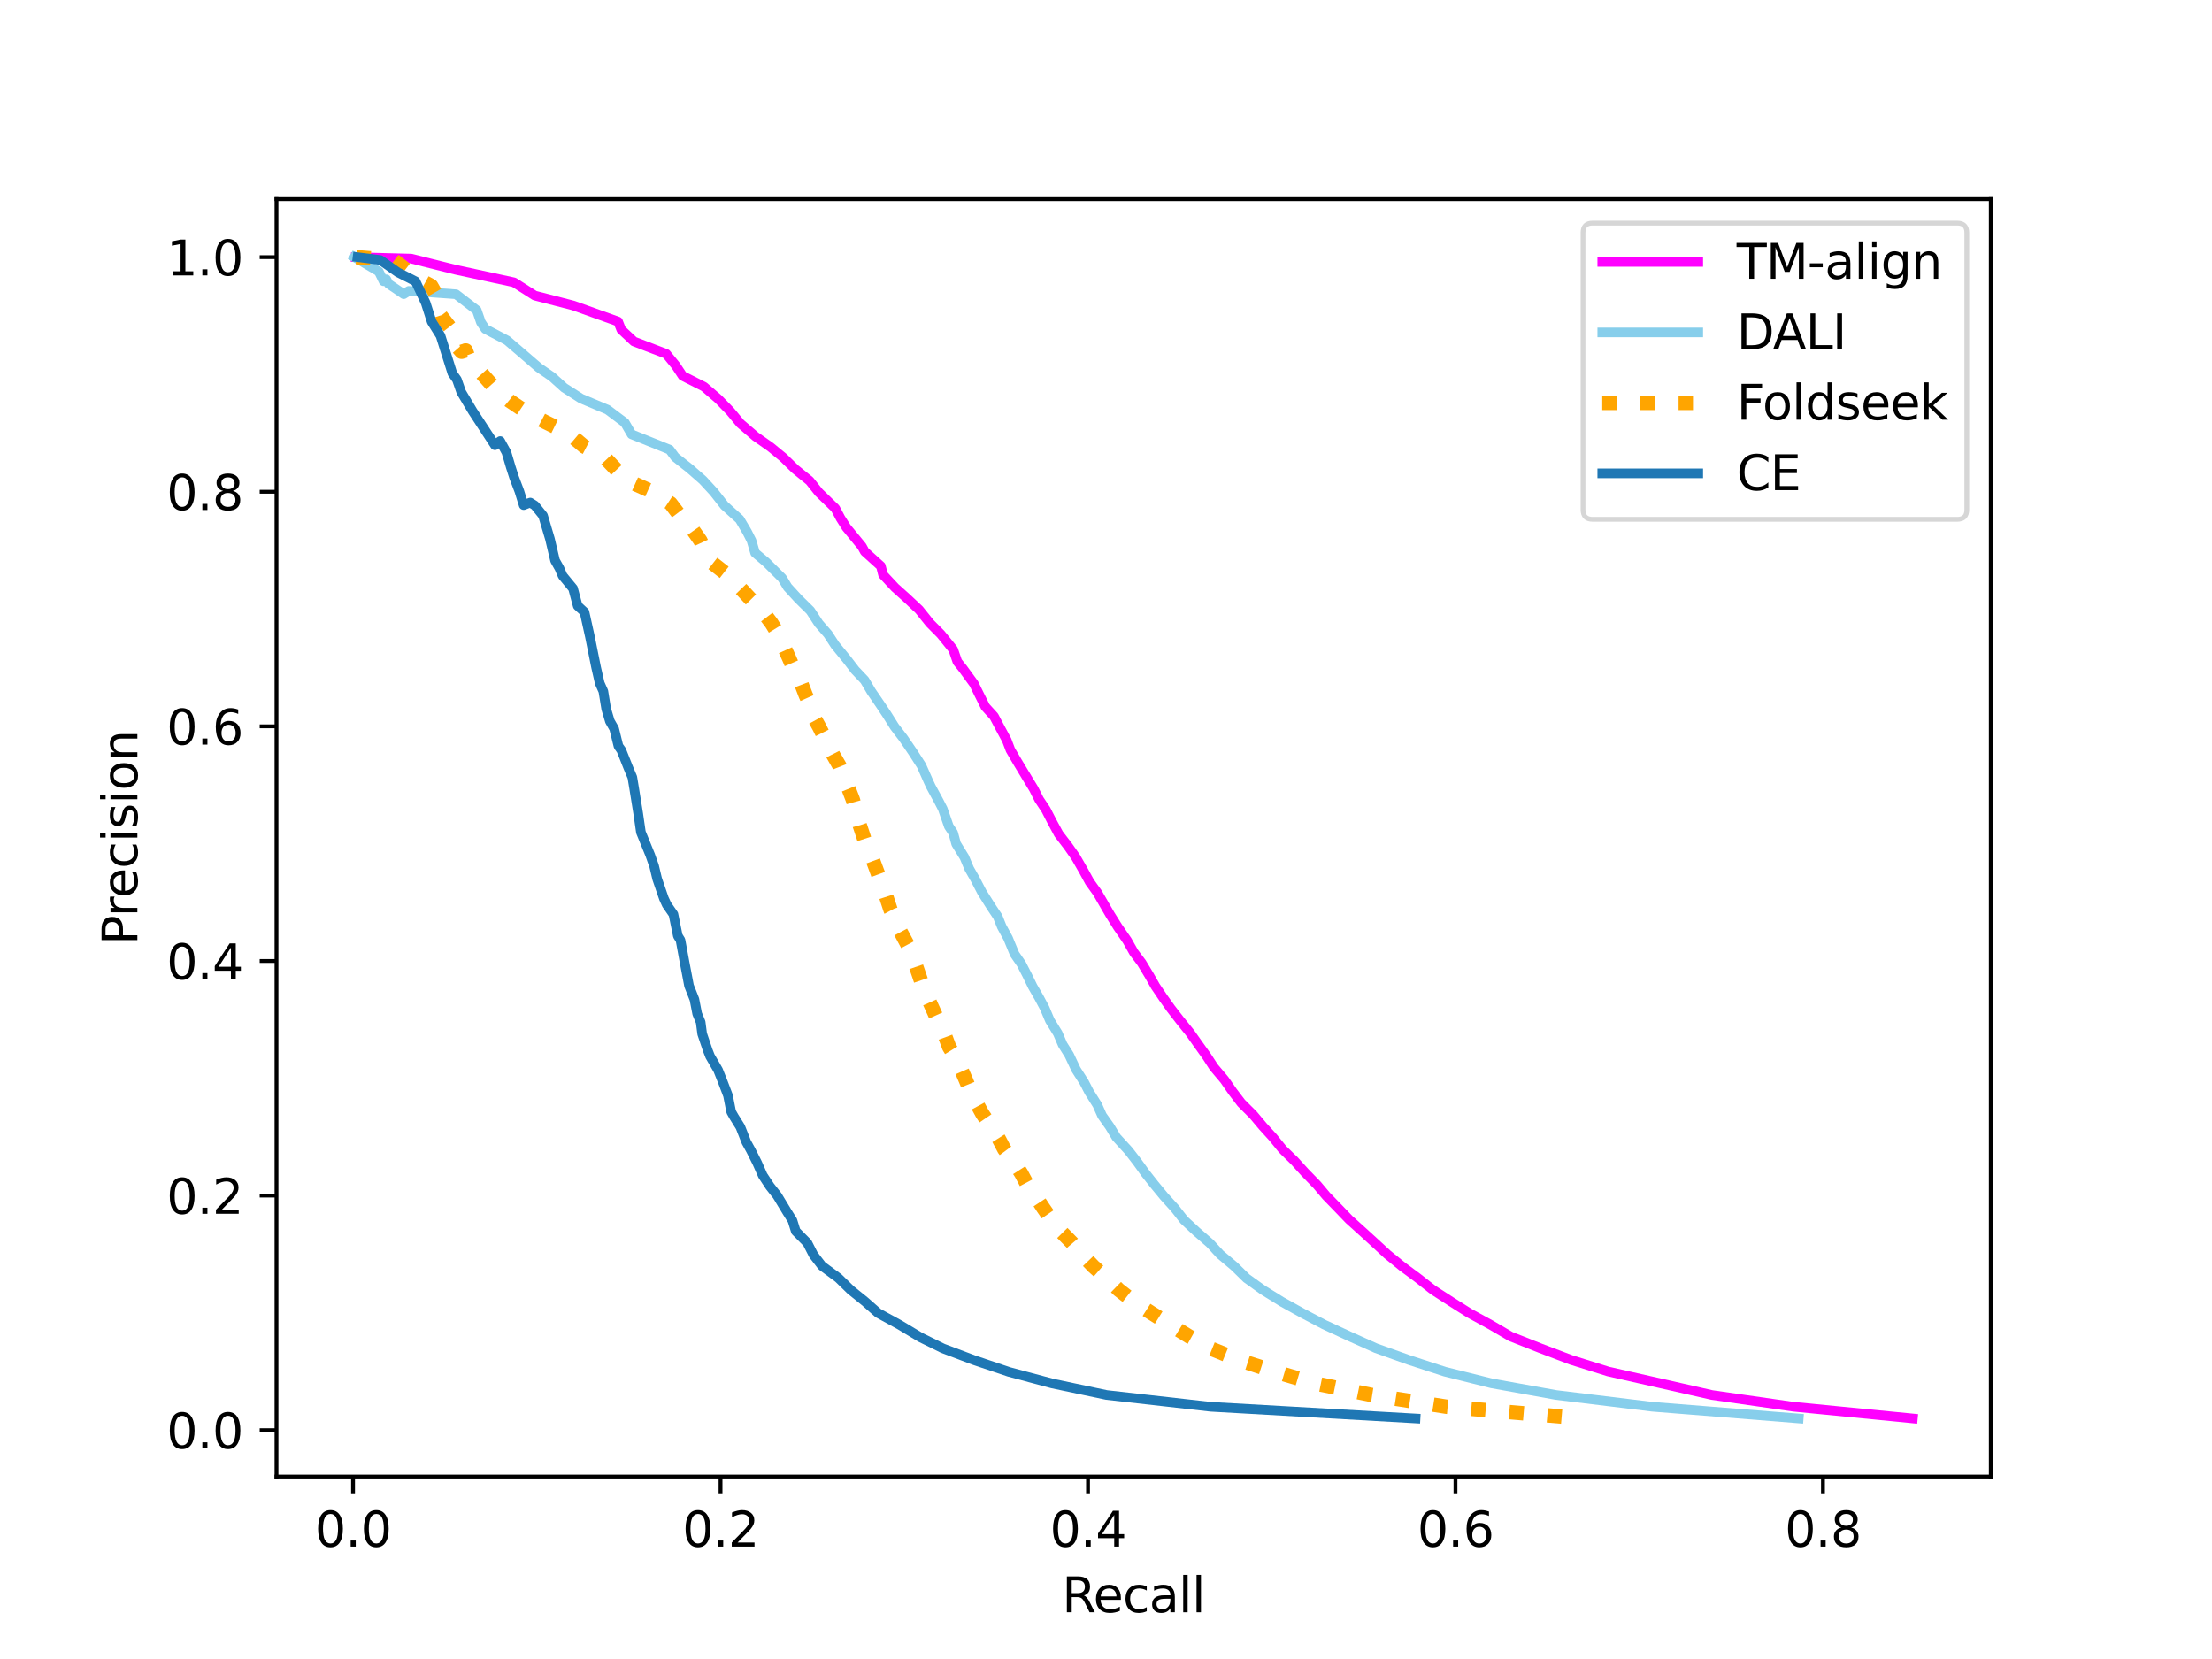<?xml version="1.0" encoding="utf-8" standalone="no"?>
<!DOCTYPE svg PUBLIC "-//W3C//DTD SVG 1.1//EN"
  "http://www.w3.org/Graphics/SVG/1.1/DTD/svg11.dtd">
<svg xmlns:xlink="http://www.w3.org/1999/xlink" width="460.8pt" height="345.6pt" viewBox="0 0 460.8 345.6" xmlns="http://www.w3.org/2000/svg" version="1.1">
 <defs>
  <style type="text/css">*{stroke-linejoin: round; stroke-linecap: butt}</style>
 </defs>
 <g id="figure_1">
  <g id="patch_1">
   <path d="M 0 345.6 
L 460.8 345.6 
L 460.8 0 
L 0 0 
z
" style="fill: #ffffff"/>
  </g>
  <g id="axes_1">
   <g id="patch_2">
    <path d="M 57.6 307.584 
L 414.72 307.584 
L 414.72 41.472 
L 57.6 41.472 
z
" style="fill: #ffffff"/>
   </g>
   <g id="matplotlib.axis_1">
    <g id="xtick_1">
     <g id="line2d_1">
      <defs>
       <path id="m5927455266" d="M 0 0 
L 0 3.5 
" style="stroke: #000000; stroke-width: 0.8"/>
      </defs>
      <g>
       <use xlink:href="#m5927455266" x="73.547" y="307.584" style="stroke: #000000; stroke-width: 0.8"/>
      </g>
     </g>
     <g id="text_1">
      <!-- 0.0 -->
      <g transform="translate(65.595 322.182) scale(0.1 -0.1)">
       <defs>
        <path id="DejaVuSans-30" d="M 2034 4250 
Q 1547 4250 1301 3770 
Q 1056 3291 1056 2328 
Q 1056 1369 1301 889 
Q 1547 409 2034 409 
Q 2525 409 2770 889 
Q 3016 1369 3016 2328 
Q 3016 3291 2770 3770 
Q 2525 4250 2034 4250 
z
M 2034 4750 
Q 2819 4750 3233 4129 
Q 3647 3509 3647 2328 
Q 3647 1150 3233 529 
Q 2819 -91 2034 -91 
Q 1250 -91 836 529 
Q 422 1150 422 2328 
Q 422 3509 836 4129 
Q 1250 4750 2034 4750 
z
" transform="scale(0.016)"/>
        <path id="DejaVuSans-2e" d="M 684 794 
L 1344 794 
L 1344 0 
L 684 0 
L 684 794 
z
" transform="scale(0.016)"/>
       </defs>
       <use xlink:href="#DejaVuSans-30"/>
       <use xlink:href="#DejaVuSans-2e" x="63.623"/>
       <use xlink:href="#DejaVuSans-30" x="95.41"/>
      </g>
     </g>
    </g>
    <g id="xtick_2">
     <g id="line2d_2">
      <g>
       <use xlink:href="#m5927455266" x="150.099" y="307.584" style="stroke: #000000; stroke-width: 0.8"/>
      </g>
     </g>
     <g id="text_2">
      <!-- 0.2 -->
      <g transform="translate(142.147 322.182) scale(0.1 -0.1)">
       <defs>
        <path id="DejaVuSans-32" d="M 1228 531 
L 3431 531 
L 3431 0 
L 469 0 
L 469 531 
Q 828 903 1448 1529 
Q 2069 2156 2228 2338 
Q 2531 2678 2651 2914 
Q 2772 3150 2772 3378 
Q 2772 3750 2511 3984 
Q 2250 4219 1831 4219 
Q 1534 4219 1204 4116 
Q 875 4013 500 3803 
L 500 4441 
Q 881 4594 1212 4672 
Q 1544 4750 1819 4750 
Q 2544 4750 2975 4387 
Q 3406 4025 3406 3419 
Q 3406 3131 3298 2873 
Q 3191 2616 2906 2266 
Q 2828 2175 2409 1742 
Q 1991 1309 1228 531 
z
" transform="scale(0.016)"/>
       </defs>
       <use xlink:href="#DejaVuSans-30"/>
       <use xlink:href="#DejaVuSans-2e" x="63.623"/>
       <use xlink:href="#DejaVuSans-32" x="95.41"/>
      </g>
     </g>
    </g>
    <g id="xtick_3">
     <g id="line2d_3">
      <g>
       <use xlink:href="#m5927455266" x="226.651" y="307.584" style="stroke: #000000; stroke-width: 0.8"/>
      </g>
     </g>
     <g id="text_3">
      <!-- 0.4 -->
      <g transform="translate(218.7 322.182) scale(0.1 -0.1)">
       <defs>
        <path id="DejaVuSans-34" d="M 2419 4116 
L 825 1625 
L 2419 1625 
L 2419 4116 
z
M 2253 4666 
L 3047 4666 
L 3047 1625 
L 3713 1625 
L 3713 1100 
L 3047 1100 
L 3047 0 
L 2419 0 
L 2419 1100 
L 313 1100 
L 313 1709 
L 2253 4666 
z
" transform="scale(0.016)"/>
       </defs>
       <use xlink:href="#DejaVuSans-30"/>
       <use xlink:href="#DejaVuSans-2e" x="63.623"/>
       <use xlink:href="#DejaVuSans-34" x="95.41"/>
      </g>
     </g>
    </g>
    <g id="xtick_4">
     <g id="line2d_4">
      <g>
       <use xlink:href="#m5927455266" x="303.203" y="307.584" style="stroke: #000000; stroke-width: 0.8"/>
      </g>
     </g>
     <g id="text_4">
      <!-- 0.6 -->
      <g transform="translate(295.252 322.182) scale(0.1 -0.1)">
       <defs>
        <path id="DejaVuSans-36" d="M 2113 2584 
Q 1688 2584 1439 2293 
Q 1191 2003 1191 1497 
Q 1191 994 1439 701 
Q 1688 409 2113 409 
Q 2538 409 2786 701 
Q 3034 994 3034 1497 
Q 3034 2003 2786 2293 
Q 2538 2584 2113 2584 
z
M 3366 4563 
L 3366 3988 
Q 3128 4100 2886 4159 
Q 2644 4219 2406 4219 
Q 1781 4219 1451 3797 
Q 1122 3375 1075 2522 
Q 1259 2794 1537 2939 
Q 1816 3084 2150 3084 
Q 2853 3084 3261 2657 
Q 3669 2231 3669 1497 
Q 3669 778 3244 343 
Q 2819 -91 2113 -91 
Q 1303 -91 875 529 
Q 447 1150 447 2328 
Q 447 3434 972 4092 
Q 1497 4750 2381 4750 
Q 2619 4750 2861 4703 
Q 3103 4656 3366 4563 
z
" transform="scale(0.016)"/>
       </defs>
       <use xlink:href="#DejaVuSans-30"/>
       <use xlink:href="#DejaVuSans-2e" x="63.623"/>
       <use xlink:href="#DejaVuSans-36" x="95.41"/>
      </g>
     </g>
    </g>
    <g id="xtick_5">
     <g id="line2d_5">
      <g>
       <use xlink:href="#m5927455266" x="379.756" y="307.584" style="stroke: #000000; stroke-width: 0.8"/>
      </g>
     </g>
     <g id="text_5">
      <!-- 0.8 -->
      <g transform="translate(371.804 322.182) scale(0.1 -0.1)">
       <defs>
        <path id="DejaVuSans-38" d="M 2034 2216 
Q 1584 2216 1326 1975 
Q 1069 1734 1069 1313 
Q 1069 891 1326 650 
Q 1584 409 2034 409 
Q 2484 409 2743 651 
Q 3003 894 3003 1313 
Q 3003 1734 2745 1975 
Q 2488 2216 2034 2216 
z
M 1403 2484 
Q 997 2584 770 2862 
Q 544 3141 544 3541 
Q 544 4100 942 4425 
Q 1341 4750 2034 4750 
Q 2731 4750 3128 4425 
Q 3525 4100 3525 3541 
Q 3525 3141 3298 2862 
Q 3072 2584 2669 2484 
Q 3125 2378 3379 2068 
Q 3634 1759 3634 1313 
Q 3634 634 3220 271 
Q 2806 -91 2034 -91 
Q 1263 -91 848 271 
Q 434 634 434 1313 
Q 434 1759 690 2068 
Q 947 2378 1403 2484 
z
M 1172 3481 
Q 1172 3119 1398 2916 
Q 1625 2713 2034 2713 
Q 2441 2713 2670 2916 
Q 2900 3119 2900 3481 
Q 2900 3844 2670 4047 
Q 2441 4250 2034 4250 
Q 1625 4250 1398 4047 
Q 1172 3844 1172 3481 
z
" transform="scale(0.016)"/>
       </defs>
       <use xlink:href="#DejaVuSans-30"/>
       <use xlink:href="#DejaVuSans-2e" x="63.623"/>
       <use xlink:href="#DejaVuSans-38" x="95.41"/>
      </g>
     </g>
    </g>
    <g id="text_6">
     <!-- Recall -->
     <g transform="translate(221.243 335.861) scale(0.1 -0.1)">
      <defs>
       <path id="DejaVuSans-52" d="M 2841 2188 
Q 3044 2119 3236 1894 
Q 3428 1669 3622 1275 
L 4263 0 
L 3584 0 
L 2988 1197 
Q 2756 1666 2539 1819 
Q 2322 1972 1947 1972 
L 1259 1972 
L 1259 0 
L 628 0 
L 628 4666 
L 2053 4666 
Q 2853 4666 3247 4331 
Q 3641 3997 3641 3322 
Q 3641 2881 3436 2590 
Q 3231 2300 2841 2188 
z
M 1259 4147 
L 1259 2491 
L 2053 2491 
Q 2509 2491 2742 2702 
Q 2975 2913 2975 3322 
Q 2975 3731 2742 3939 
Q 2509 4147 2053 4147 
L 1259 4147 
z
" transform="scale(0.016)"/>
       <path id="DejaVuSans-65" d="M 3597 1894 
L 3597 1613 
L 953 1613 
Q 991 1019 1311 708 
Q 1631 397 2203 397 
Q 2534 397 2845 478 
Q 3156 559 3463 722 
L 3463 178 
Q 3153 47 2828 -22 
Q 2503 -91 2169 -91 
Q 1331 -91 842 396 
Q 353 884 353 1716 
Q 353 2575 817 3079 
Q 1281 3584 2069 3584 
Q 2775 3584 3186 3129 
Q 3597 2675 3597 1894 
z
M 3022 2063 
Q 3016 2534 2758 2815 
Q 2500 3097 2075 3097 
Q 1594 3097 1305 2825 
Q 1016 2553 972 2059 
L 3022 2063 
z
" transform="scale(0.016)"/>
       <path id="DejaVuSans-63" d="M 3122 3366 
L 3122 2828 
Q 2878 2963 2633 3030 
Q 2388 3097 2138 3097 
Q 1578 3097 1268 2742 
Q 959 2388 959 1747 
Q 959 1106 1268 751 
Q 1578 397 2138 397 
Q 2388 397 2633 464 
Q 2878 531 3122 666 
L 3122 134 
Q 2881 22 2623 -34 
Q 2366 -91 2075 -91 
Q 1284 -91 818 406 
Q 353 903 353 1747 
Q 353 2603 823 3093 
Q 1294 3584 2113 3584 
Q 2378 3584 2631 3529 
Q 2884 3475 3122 3366 
z
" transform="scale(0.016)"/>
       <path id="DejaVuSans-61" d="M 2194 1759 
Q 1497 1759 1228 1600 
Q 959 1441 959 1056 
Q 959 750 1161 570 
Q 1363 391 1709 391 
Q 2188 391 2477 730 
Q 2766 1069 2766 1631 
L 2766 1759 
L 2194 1759 
z
M 3341 1997 
L 3341 0 
L 2766 0 
L 2766 531 
Q 2569 213 2275 61 
Q 1981 -91 1556 -91 
Q 1019 -91 701 211 
Q 384 513 384 1019 
Q 384 1609 779 1909 
Q 1175 2209 1959 2209 
L 2766 2209 
L 2766 2266 
Q 2766 2663 2505 2880 
Q 2244 3097 1772 3097 
Q 1472 3097 1187 3025 
Q 903 2953 641 2809 
L 641 3341 
Q 956 3463 1253 3523 
Q 1550 3584 1831 3584 
Q 2591 3584 2966 3190 
Q 3341 2797 3341 1997 
z
" transform="scale(0.016)"/>
       <path id="DejaVuSans-6c" d="M 603 4863 
L 1178 4863 
L 1178 0 
L 603 0 
L 603 4863 
z
" transform="scale(0.016)"/>
      </defs>
      <use xlink:href="#DejaVuSans-52"/>
      <use xlink:href="#DejaVuSans-65" x="64.982"/>
      <use xlink:href="#DejaVuSans-63" x="126.506"/>
      <use xlink:href="#DejaVuSans-61" x="181.486"/>
      <use xlink:href="#DejaVuSans-6c" x="242.766"/>
      <use xlink:href="#DejaVuSans-6c" x="270.549"/>
     </g>
    </g>
   </g>
   <g id="matplotlib.axis_2">
    <g id="ytick_1">
     <g id="line2d_6">
      <defs>
       <path id="m65e79d6b7d" d="M 0 0 
L -3.5 0 
" style="stroke: #000000; stroke-width: 0.8"/>
      </defs>
      <g>
       <use xlink:href="#m65e79d6b7d" x="57.6" y="297.929" style="stroke: #000000; stroke-width: 0.8"/>
      </g>
     </g>
     <g id="text_7">
      <!-- 0.0 -->
      <g transform="translate(34.697 301.729) scale(0.1 -0.1)">
       <use xlink:href="#DejaVuSans-30"/>
       <use xlink:href="#DejaVuSans-2e" x="63.623"/>
       <use xlink:href="#DejaVuSans-30" x="95.41"/>
      </g>
     </g>
    </g>
    <g id="ytick_2">
     <g id="line2d_7">
      <g>
       <use xlink:href="#m65e79d6b7d" x="57.6" y="249.057" style="stroke: #000000; stroke-width: 0.8"/>
      </g>
     </g>
     <g id="text_8">
      <!-- 0.2 -->
      <g transform="translate(34.697 252.856) scale(0.1 -0.1)">
       <use xlink:href="#DejaVuSans-30"/>
       <use xlink:href="#DejaVuSans-2e" x="63.623"/>
       <use xlink:href="#DejaVuSans-32" x="95.41"/>
      </g>
     </g>
    </g>
    <g id="ytick_3">
     <g id="line2d_8">
      <g>
       <use xlink:href="#m65e79d6b7d" x="57.6" y="200.185" style="stroke: #000000; stroke-width: 0.8"/>
      </g>
     </g>
     <g id="text_9">
      <!-- 0.4 -->
      <g transform="translate(34.697 203.984) scale(0.1 -0.1)">
       <use xlink:href="#DejaVuSans-30"/>
       <use xlink:href="#DejaVuSans-2e" x="63.623"/>
       <use xlink:href="#DejaVuSans-34" x="95.41"/>
      </g>
     </g>
    </g>
    <g id="ytick_4">
     <g id="line2d_9">
      <g>
       <use xlink:href="#m65e79d6b7d" x="57.6" y="151.313" style="stroke: #000000; stroke-width: 0.8"/>
      </g>
     </g>
     <g id="text_10">
      <!-- 0.6 -->
      <g transform="translate(34.697 155.112) scale(0.1 -0.1)">
       <use xlink:href="#DejaVuSans-30"/>
       <use xlink:href="#DejaVuSans-2e" x="63.623"/>
       <use xlink:href="#DejaVuSans-36" x="95.41"/>
      </g>
     </g>
    </g>
    <g id="ytick_5">
     <g id="line2d_10">
      <g>
       <use xlink:href="#m65e79d6b7d" x="57.6" y="102.44" style="stroke: #000000; stroke-width: 0.8"/>
      </g>
     </g>
     <g id="text_11">
      <!-- 0.8 -->
      <g transform="translate(34.697 106.24) scale(0.1 -0.1)">
       <use xlink:href="#DejaVuSans-30"/>
       <use xlink:href="#DejaVuSans-2e" x="63.623"/>
       <use xlink:href="#DejaVuSans-38" x="95.41"/>
      </g>
     </g>
    </g>
    <g id="ytick_6">
     <g id="line2d_11">
      <g>
       <use xlink:href="#m65e79d6b7d" x="57.6" y="53.568" style="stroke: #000000; stroke-width: 0.8"/>
      </g>
     </g>
     <g id="text_12">
      <!-- 1.0 -->
      <g transform="translate(34.697 57.367) scale(0.1 -0.1)">
       <defs>
        <path id="DejaVuSans-31" d="M 794 531 
L 1825 531 
L 1825 4091 
L 703 3866 
L 703 4441 
L 1819 4666 
L 2450 4666 
L 2450 531 
L 3481 531 
L 3481 0 
L 794 0 
L 794 531 
z
" transform="scale(0.016)"/>
       </defs>
       <use xlink:href="#DejaVuSans-31"/>
       <use xlink:href="#DejaVuSans-2e" x="63.623"/>
       <use xlink:href="#DejaVuSans-30" x="95.41"/>
      </g>
     </g>
    </g>
    <g id="text_13">
     <!-- Precision -->
     <g transform="translate(28.617 196.835) rotate(-90) scale(0.1 -0.1)">
      <defs>
       <path id="DejaVuSans-50" d="M 1259 4147 
L 1259 2394 
L 2053 2394 
Q 2494 2394 2734 2622 
Q 2975 2850 2975 3272 
Q 2975 3691 2734 3919 
Q 2494 4147 2053 4147 
L 1259 4147 
z
M 628 4666 
L 2053 4666 
Q 2838 4666 3239 4311 
Q 3641 3956 3641 3272 
Q 3641 2581 3239 2228 
Q 2838 1875 2053 1875 
L 1259 1875 
L 1259 0 
L 628 0 
L 628 4666 
z
" transform="scale(0.016)"/>
       <path id="DejaVuSans-72" d="M 2631 2963 
Q 2534 3019 2420 3045 
Q 2306 3072 2169 3072 
Q 1681 3072 1420 2755 
Q 1159 2438 1159 1844 
L 1159 0 
L 581 0 
L 581 3500 
L 1159 3500 
L 1159 2956 
Q 1341 3275 1631 3429 
Q 1922 3584 2338 3584 
Q 2397 3584 2469 3576 
Q 2541 3569 2628 3553 
L 2631 2963 
z
" transform="scale(0.016)"/>
       <path id="DejaVuSans-69" d="M 603 3500 
L 1178 3500 
L 1178 0 
L 603 0 
L 603 3500 
z
M 603 4863 
L 1178 4863 
L 1178 4134 
L 603 4134 
L 603 4863 
z
" transform="scale(0.016)"/>
       <path id="DejaVuSans-73" d="M 2834 3397 
L 2834 2853 
Q 2591 2978 2328 3040 
Q 2066 3103 1784 3103 
Q 1356 3103 1142 2972 
Q 928 2841 928 2578 
Q 928 2378 1081 2264 
Q 1234 2150 1697 2047 
L 1894 2003 
Q 2506 1872 2764 1633 
Q 3022 1394 3022 966 
Q 3022 478 2636 193 
Q 2250 -91 1575 -91 
Q 1294 -91 989 -36 
Q 684 19 347 128 
L 347 722 
Q 666 556 975 473 
Q 1284 391 1588 391 
Q 1994 391 2212 530 
Q 2431 669 2431 922 
Q 2431 1156 2273 1281 
Q 2116 1406 1581 1522 
L 1381 1569 
Q 847 1681 609 1914 
Q 372 2147 372 2553 
Q 372 3047 722 3315 
Q 1072 3584 1716 3584 
Q 2034 3584 2315 3537 
Q 2597 3491 2834 3397 
z
" transform="scale(0.016)"/>
       <path id="DejaVuSans-6f" d="M 1959 3097 
Q 1497 3097 1228 2736 
Q 959 2375 959 1747 
Q 959 1119 1226 758 
Q 1494 397 1959 397 
Q 2419 397 2687 759 
Q 2956 1122 2956 1747 
Q 2956 2369 2687 2733 
Q 2419 3097 1959 3097 
z
M 1959 3584 
Q 2709 3584 3137 3096 
Q 3566 2609 3566 1747 
Q 3566 888 3137 398 
Q 2709 -91 1959 -91 
Q 1206 -91 779 398 
Q 353 888 353 1747 
Q 353 2609 779 3096 
Q 1206 3584 1959 3584 
z
" transform="scale(0.016)"/>
       <path id="DejaVuSans-6e" d="M 3513 2113 
L 3513 0 
L 2938 0 
L 2938 2094 
Q 2938 2591 2744 2837 
Q 2550 3084 2163 3084 
Q 1697 3084 1428 2787 
Q 1159 2491 1159 1978 
L 1159 0 
L 581 0 
L 581 3500 
L 1159 3500 
L 1159 2956 
Q 1366 3272 1645 3428 
Q 1925 3584 2291 3584 
Q 2894 3584 3203 3211 
Q 3513 2838 3513 2113 
z
" transform="scale(0.016)"/>
      </defs>
      <use xlink:href="#DejaVuSans-50"/>
      <use xlink:href="#DejaVuSans-72" x="58.553"/>
      <use xlink:href="#DejaVuSans-65" x="97.416"/>
      <use xlink:href="#DejaVuSans-63" x="158.939"/>
      <use xlink:href="#DejaVuSans-69" x="213.92"/>
      <use xlink:href="#DejaVuSans-73" x="241.703"/>
      <use xlink:href="#DejaVuSans-69" x="293.803"/>
      <use xlink:href="#DejaVuSans-6f" x="321.586"/>
      <use xlink:href="#DejaVuSans-6e" x="382.768"/>
     </g>
    </g>
   </g>
   <g id="line2d_12">
    <path d="M 74.102 53.568 
L 85.62 53.868 
L 94.918 56.194 
L 107.071 58.819 
L 111.402 61.572 
L 119.422 63.644 
L 128.755 66.986 
L 129.416 68.666 
L 132.058 71.14 
L 138.791 73.721 
L 140.795 76.176 
L 142.203 78.304 
L 146.653 80.555 
L 149.611 83.092 
L 152.113 85.663 
L 154.236 88.225 
L 157.378 90.926 
L 160.511 93.125 
L 163.166 95.305 
L 165.669 97.744 
L 168.667 100.172 
L 170.586 102.586 
L 174.007 105.9 
L 175.085 107.936 
L 176.33 109.898 
L 179.546 113.816 
L 180.153 114.914 
L 183.5 117.929 
L 183.961 119.735 
L 186.431 122.39 
L 188.916 124.617 
L 191.462 127.011 
L 193.705 129.81 
L 195.986 132.11 
L 198.567 135.302 
L 199.435 137.84 
L 200.614 139.321 
L 202.884 142.44 
L 203.872 144.45 
L 205.267 147.249 
L 207.072 149.241 
L 208.399 151.75 
L 209.718 154.191 
L 210.487 156.216 
L 211.913 158.66 
L 213.773 161.745 
L 215.344 164.33 
L 216.462 166.548 
L 217.884 168.683 
L 219.104 171.057 
L 220.542 173.73 
L 222.516 176.309 
L 224.081 178.542 
L 225.685 181.334 
L 226.989 183.717 
L 228.632 186.011 
L 230.101 188.551 
L 231.248 190.529 
L 232.868 193.116 
L 234.817 195.947 
L 236.198 198.399 
L 237.838 200.593 
L 239.436 203.248 
L 240.691 205.456 
L 242.371 207.938 
L 243.935 210.13 
L 245.733 212.451 
L 247.903 215.148 
L 249.436 217.318 
L 251.415 220.091 
L 252.86 222.32 
L 255.067 224.936 
L 256.763 227.383 
L 258.579 229.766 
L 261.095 232.277 
L 263.087 234.647 
L 265.177 236.942 
L 267.18 239.413 
L 269.632 241.808 
L 271.799 244.198 
L 274.377 246.856 
L 276.279 249.118 
L 278.78 251.695 
L 281.044 254.049 
L 283.799 256.533 
L 286.424 258.925 
L 288.99 261.294 
L 292.11 263.832 
L 295.286 266.182 
L 298.512 268.712 
L 302.242 271.122 
L 306.035 273.521 
L 310.484 275.955 
L 314.692 278.413 
L 320.911 280.873 
L 327.282 283.29 
L 335.035 285.716 
L 345.848 288.159 
L 356.626 290.605 
L 373.605 293.043 
L 398.487 295.486 
" clip-path="url(#p9aac506553)" style="fill: none; stroke: #ff00ff; stroke-width: 2; stroke-linecap: square"/>
   </g>
   <g id="line2d_13">
    <path d="M 73.833 53.568 
L 78.911 56.564 
L 79.904 58.582 
L 80.462 58.185 
L 80.97 59.152 
L 84.109 61.276 
L 85.162 60.598 
L 94.992 61.296 
L 99.317 64.628 
L 100.18 67.132 
L 101.109 68.535 
L 105.617 70.904 
L 108.466 73.342 
L 112.224 76.586 
L 114.987 78.485 
L 117.524 80.774 
L 121.046 83.027 
L 126.568 85.348 
L 130.158 88.046 
L 131.579 90.483 
L 139.493 93.668 
L 140.663 95.243 
L 143.704 97.639 
L 146.422 100.02 
L 148.702 102.496 
L 150.925 105.332 
L 154.082 108.178 
L 155.633 110.807 
L 156.56 112.636 
L 157.301 115.175 
L 159.594 117.114 
L 162.936 120.429 
L 164.065 122.299 
L 166.31 124.754 
L 168.816 127.223 
L 170.557 129.886 
L 172.479 132.095 
L 173.955 134.362 
L 176.417 137.372 
L 178.136 139.609 
L 180.123 141.706 
L 181.497 144.034 
L 183.409 146.829 
L 184.771 148.881 
L 186.347 151.387 
L 188.188 153.796 
L 190.148 156.666 
L 191.959 159.488 
L 193.434 162.821 
L 193.913 163.848 
L 195.507 166.785 
L 196.402 168.521 
L 197.66 172.147 
L 198.561 173.491 
L 199.18 175.783 
L 200.899 178.572 
L 201.908 180.983 
L 203.145 183.141 
L 204.563 185.867 
L 206.474 188.898 
L 207.844 190.95 
L 208.678 193.023 
L 209.992 195.443 
L 211.371 198.777 
L 212.764 200.796 
L 213.986 203.17 
L 215.12 205.5 
L 216.443 207.797 
L 217.641 210.039 
L 218.702 212.564 
L 220.36 215.265 
L 221.371 217.619 
L 222.719 219.756 
L 224.146 222.786 
L 225.826 225.413 
L 226.888 227.47 
L 228.578 230.154 
L 229.575 232.394 
L 231.171 234.647 
L 232.541 236.912 
L 235.112 239.727 
L 236.927 242.076 
L 238.638 244.45 
L 240.412 246.7 
L 242.516 249.254 
L 244.77 251.742 
L 246.664 254.166 
L 249.254 256.568 
L 252.049 258.999 
L 254.167 261.305 
L 257.099 263.77 
L 259.677 266.292 
L 263.043 268.706 
L 266.973 271.146 
L 271.401 273.602 
L 275.856 275.943 
L 281.156 278.394 
L 286.638 280.856 
L 293.471 283.295 
L 300.971 285.74 
L 310.727 288.177 
L 324.151 290.599 
L 344.205 293.047 
L 374.707 295.488 
" clip-path="url(#p9aac506553)" style="fill: none; stroke: #87ceeb; stroke-width: 2; stroke-linecap: square"/>
   </g>
   <g id="line2d_14">
    <path d="M 74.209 53.568 
L 82.003 54.187 
L 86.955 57.997 
L 89.825 59.562 
L 90.746 61.17 
L 91.276 63.971 
L 91.852 65.791 
L 94.202 68.826 
L 94.669 71.583 
L 96.158 73.281 
L 97.031 73.009 
L 97.711 74.853 
L 100.399 77.856 
L 103.321 81.146 
L 106.09 83.449 
L 109.565 85.797 
L 113.615 87.927 
L 118.561 90.361 
L 121.708 93.019 
L 125.877 95.204 
L 129.134 98.644 
L 130.571 100.054 
L 136.25 102.6 
L 139.704 104.889 
L 141.622 107.416 
L 143.934 109.829 
L 145.889 112.604 
L 146.955 114.895 
L 148.295 117.212 
L 151.518 119.727 
L 154.742 123.058 
L 156.375 124.811 
L 158.72 127.182 
L 160.717 129.824 
L 162.199 132.23 
L 163.41 134.949 
L 164.399 137.144 
L 165.447 139.573 
L 166.785 142.063 
L 167.836 144.791 
L 168.958 147.302 
L 169.491 149.306 
L 170.703 151.521 
L 172.44 155.022 
L 173.61 157.346 
L 174.874 159.543 
L 175.933 162.212 
L 176.89 164.582 
L 177.659 166.576 
L 178.176 168.447 
L 179.1 171.921 
L 179.58 173.357 
L 180.485 176.099 
L 181.661 178.706 
L 182.66 181.397 
L 183.554 183.805 
L 184.574 186.648 
L 185.518 189.533 
L 186.204 190.819 
L 187.24 193.404 
L 188.398 195.574 
L 189.577 197.771 
L 190.5 200.316 
L 191.358 202.821 
L 192.262 205.484 
L 193.255 207.845 
L 194.205 209.97 
L 195.558 212.957 
L 196.921 215.944 
L 197.73 218.116 
L 198.803 219.868 
L 200.027 222.28 
L 201.208 225.012 
L 202.246 227.544 
L 203.421 229.78 
L 204.629 232.006 
L 206.444 234.666 
L 208.095 237.288 
L 209.194 239.381 
L 211.3 242.2 
L 212.75 244.459 
L 214.006 246.81 
L 215.774 249.28 
L 217.323 251.635 
L 219.065 254.152 
L 221.012 256.552 
L 223.35 258.929 
L 225.338 261.288 
L 227.826 263.881 
L 230.685 266.393 
L 233.042 268.687 
L 236.319 271.249 
L 239.911 273.56 
L 243.873 276.035 
L 247.7 278.392 
L 252.142 280.89 
L 258.152 283.333 
L 265.542 285.715 
L 273.864 288.173 
L 285.747 290.601 
L 301.363 293.048 
L 329.934 295.487 
" clip-path="url(#p9aac506553)" style="fill: none; stroke-dasharray: 3,4.95; stroke-dashoffset: 0; stroke: #ffa500; stroke-width: 3"/>
   </g>
   <g id="line2d_15">
    <path d="M 74.483 53.568 
L 79.223 54.169 
L 82.881 56.737 
L 86.558 58.603 
L 88.674 63.094 
L 89.928 67.017 
L 91.771 69.954 
L 94.238 77.76 
L 95.187 79.094 
L 96.084 81.668 
L 98.462 85.655 
L 103.102 92.75 
L 104.199 91.879 
L 105.499 94.234 
L 106.4 97.293 
L 107.086 99.423 
L 108.182 102.311 
L 109.089 105.224 
L 110.457 104.694 
L 111.427 105.306 
L 113.127 107.421 
L 114.564 112.266 
L 115.627 116.766 
L 116.542 118.387 
L 117.206 119.948 
L 119.38 122.594 
L 120.344 126.206 
L 121.759 127.514 
L 122.884 132.593 
L 124.178 139.016 
L 124.939 142.337 
L 125.688 144.012 
L 126.286 147.681 
L 127.044 150.233 
L 127.935 151.791 
L 128.837 155.437 
L 129.434 156.273 
L 130.94 160.056 
L 131.724 161.921 
L 132.107 164.226 
L 132.941 169.419 
L 133.51 173.363 
L 135.452 178.126 
L 136.261 180.4 
L 136.903 183.096 
L 138.303 187.169 
L 138.898 188.461 
L 140.293 190.468 
L 141.206 194.953 
L 141.763 195.851 
L 142.605 200.429 
L 143.541 205.35 
L 144.657 208.178 
L 145.239 211.177 
L 145.959 212.933 
L 146.278 215.368 
L 147.456 218.84 
L 147.92 220.026 
L 149.595 222.925 
L 150.554 225.324 
L 151.656 228.219 
L 152.321 231.611 
L 152.89 232.612 
L 154.229 234.768 
L 155.472 237.914 
L 156.428 239.644 
L 157.741 242.264 
L 158.893 244.868 
L 160.377 247.122 
L 161.913 249.074 
L 163.953 252.448 
L 165.078 254.246 
L 165.773 256.481 
L 168.175 258.913 
L 169.466 261.427 
L 171.24 263.722 
L 174.657 266.236 
L 177.233 268.745 
L 180.117 271.067 
L 182.94 273.545 
L 187.336 275.947 
L 191.72 278.58 
L 196.43 280.896 
L 202.906 283.342 
L 210.176 285.789 
L 219.2 288.204 
L 230.514 290.601 
L 252.213 293.055 
L 294.884 295.488 
" clip-path="url(#p9aac506553)" style="fill: none; stroke: #1f77b4; stroke-width: 2; stroke-linecap: square"/>
   </g>
   <g id="patch_3">
    <path d="M 57.6 307.584 
L 57.6 41.472 
" style="fill: none; stroke: #000000; stroke-width: 0.8; stroke-linejoin: miter; stroke-linecap: square"/>
   </g>
   <g id="patch_4">
    <path d="M 414.72 307.584 
L 414.72 41.472 
" style="fill: none; stroke: #000000; stroke-width: 0.8; stroke-linejoin: miter; stroke-linecap: square"/>
   </g>
   <g id="patch_5">
    <path d="M 57.6 307.584 
L 414.72 307.584 
" style="fill: none; stroke: #000000; stroke-width: 0.8; stroke-linejoin: miter; stroke-linecap: square"/>
   </g>
   <g id="patch_6">
    <path d="M 57.6 41.472 
L 414.72 41.472 
" style="fill: none; stroke: #000000; stroke-width: 0.8; stroke-linejoin: miter; stroke-linecap: square"/>
   </g>
   <g id="legend_1">
    <g id="patch_7">
     <path d="M 331.779 108.184 
L 407.72 108.184 
Q 409.72 108.184 409.72 106.184 
L 409.72 48.472 
Q 409.72 46.472 407.72 46.472 
L 331.779 46.472 
Q 329.779 46.472 329.779 48.472 
L 329.779 106.184 
Q 329.779 108.184 331.779 108.184 
z
" style="fill: #ffffff; opacity: 0.8; stroke: #cccccc; stroke-linejoin: miter"/>
    </g>
    <g id="line2d_16">
     <path d="M 333.779 54.57 
L 343.779 54.57 
L 353.779 54.57 
" style="fill: none; stroke: #ff00ff; stroke-width: 2; stroke-linecap: square"/>
    </g>
    <g id="text_14">
     <!-- TM-align -->
     <g transform="translate(361.779 58.07) scale(0.1 -0.1)">
      <defs>
       <path id="DejaVuSans-54" d="M -19 4666 
L 3928 4666 
L 3928 4134 
L 2272 4134 
L 2272 0 
L 1638 0 
L 1638 4134 
L -19 4134 
L -19 4666 
z
" transform="scale(0.016)"/>
       <path id="DejaVuSans-4d" d="M 628 4666 
L 1569 4666 
L 2759 1491 
L 3956 4666 
L 4897 4666 
L 4897 0 
L 4281 0 
L 4281 4097 
L 3078 897 
L 2444 897 
L 1241 4097 
L 1241 0 
L 628 0 
L 628 4666 
z
" transform="scale(0.016)"/>
       <path id="DejaVuSans-2d" d="M 313 2009 
L 1997 2009 
L 1997 1497 
L 313 1497 
L 313 2009 
z
" transform="scale(0.016)"/>
       <path id="DejaVuSans-67" d="M 2906 1791 
Q 2906 2416 2648 2759 
Q 2391 3103 1925 3103 
Q 1463 3103 1205 2759 
Q 947 2416 947 1791 
Q 947 1169 1205 825 
Q 1463 481 1925 481 
Q 2391 481 2648 825 
Q 2906 1169 2906 1791 
z
M 3481 434 
Q 3481 -459 3084 -895 
Q 2688 -1331 1869 -1331 
Q 1566 -1331 1297 -1286 
Q 1028 -1241 775 -1147 
L 775 -588 
Q 1028 -725 1275 -790 
Q 1522 -856 1778 -856 
Q 2344 -856 2625 -561 
Q 2906 -266 2906 331 
L 2906 616 
Q 2728 306 2450 153 
Q 2172 0 1784 0 
Q 1141 0 747 490 
Q 353 981 353 1791 
Q 353 2603 747 3093 
Q 1141 3584 1784 3584 
Q 2172 3584 2450 3431 
Q 2728 3278 2906 2969 
L 2906 3500 
L 3481 3500 
L 3481 434 
z
" transform="scale(0.016)"/>
      </defs>
      <use xlink:href="#DejaVuSans-54"/>
      <use xlink:href="#DejaVuSans-4d" x="61.084"/>
      <use xlink:href="#DejaVuSans-2d" x="147.363"/>
      <use xlink:href="#DejaVuSans-61" x="183.447"/>
      <use xlink:href="#DejaVuSans-6c" x="244.727"/>
      <use xlink:href="#DejaVuSans-69" x="272.51"/>
      <use xlink:href="#DejaVuSans-67" x="300.293"/>
      <use xlink:href="#DejaVuSans-6e" x="363.77"/>
     </g>
    </g>
    <g id="line2d_17">
     <path d="M 333.779 69.249 
L 343.779 69.249 
L 353.779 69.249 
" style="fill: none; stroke: #87ceeb; stroke-width: 2; stroke-linecap: square"/>
    </g>
    <g id="text_15">
     <!-- DALI -->
     <g transform="translate(361.779 72.749) scale(0.1 -0.1)">
      <defs>
       <path id="DejaVuSans-44" d="M 1259 4147 
L 1259 519 
L 2022 519 
Q 2988 519 3436 956 
Q 3884 1394 3884 2338 
Q 3884 3275 3436 3711 
Q 2988 4147 2022 4147 
L 1259 4147 
z
M 628 4666 
L 1925 4666 
Q 3281 4666 3915 4102 
Q 4550 3538 4550 2338 
Q 4550 1131 3912 565 
Q 3275 0 1925 0 
L 628 0 
L 628 4666 
z
" transform="scale(0.016)"/>
       <path id="DejaVuSans-41" d="M 2188 4044 
L 1331 1722 
L 3047 1722 
L 2188 4044 
z
M 1831 4666 
L 2547 4666 
L 4325 0 
L 3669 0 
L 3244 1197 
L 1141 1197 
L 716 0 
L 50 0 
L 1831 4666 
z
" transform="scale(0.016)"/>
       <path id="DejaVuSans-4c" d="M 628 4666 
L 1259 4666 
L 1259 531 
L 3531 531 
L 3531 0 
L 628 0 
L 628 4666 
z
" transform="scale(0.016)"/>
       <path id="DejaVuSans-49" d="M 628 4666 
L 1259 4666 
L 1259 0 
L 628 0 
L 628 4666 
z
" transform="scale(0.016)"/>
      </defs>
      <use xlink:href="#DejaVuSans-44"/>
      <use xlink:href="#DejaVuSans-41" x="75.252"/>
      <use xlink:href="#DejaVuSans-4c" x="143.66"/>
      <use xlink:href="#DejaVuSans-49" x="199.373"/>
     </g>
    </g>
    <g id="line2d_18">
     <path d="M 333.779 83.927 
L 343.779 83.927 
L 353.779 83.927 
" style="fill: none; stroke-dasharray: 3,4.95; stroke-dashoffset: 0; stroke: #ffa500; stroke-width: 3"/>
    </g>
    <g id="text_16">
     <!-- Foldseek -->
     <g transform="translate(361.779 87.427) scale(0.1 -0.1)">
      <defs>
       <path id="DejaVuSans-46" d="M 628 4666 
L 3309 4666 
L 3309 4134 
L 1259 4134 
L 1259 2759 
L 3109 2759 
L 3109 2228 
L 1259 2228 
L 1259 0 
L 628 0 
L 628 4666 
z
" transform="scale(0.016)"/>
       <path id="DejaVuSans-64" d="M 2906 2969 
L 2906 4863 
L 3481 4863 
L 3481 0 
L 2906 0 
L 2906 525 
Q 2725 213 2448 61 
Q 2172 -91 1784 -91 
Q 1150 -91 751 415 
Q 353 922 353 1747 
Q 353 2572 751 3078 
Q 1150 3584 1784 3584 
Q 2172 3584 2448 3432 
Q 2725 3281 2906 2969 
z
M 947 1747 
Q 947 1113 1208 752 
Q 1469 391 1925 391 
Q 2381 391 2643 752 
Q 2906 1113 2906 1747 
Q 2906 2381 2643 2742 
Q 2381 3103 1925 3103 
Q 1469 3103 1208 2742 
Q 947 2381 947 1747 
z
" transform="scale(0.016)"/>
       <path id="DejaVuSans-6b" d="M 581 4863 
L 1159 4863 
L 1159 1991 
L 2875 3500 
L 3609 3500 
L 1753 1863 
L 3688 0 
L 2938 0 
L 1159 1709 
L 1159 0 
L 581 0 
L 581 4863 
z
" transform="scale(0.016)"/>
      </defs>
      <use xlink:href="#DejaVuSans-46"/>
      <use xlink:href="#DejaVuSans-6f" x="53.895"/>
      <use xlink:href="#DejaVuSans-6c" x="115.076"/>
      <use xlink:href="#DejaVuSans-64" x="142.859"/>
      <use xlink:href="#DejaVuSans-73" x="206.336"/>
      <use xlink:href="#DejaVuSans-65" x="258.436"/>
      <use xlink:href="#DejaVuSans-65" x="319.959"/>
      <use xlink:href="#DejaVuSans-6b" x="381.482"/>
     </g>
    </g>
    <g id="line2d_19">
     <path d="M 333.779 98.605 
L 343.779 98.605 
L 353.779 98.605 
" style="fill: none; stroke: #1f77b4; stroke-width: 2; stroke-linecap: square"/>
    </g>
    <g id="text_17">
     <!-- CE -->
     <g transform="translate(361.779 102.105) scale(0.1 -0.1)">
      <defs>
       <path id="DejaVuSans-43" d="M 4122 4306 
L 4122 3641 
Q 3803 3938 3442 4084 
Q 3081 4231 2675 4231 
Q 1875 4231 1450 3742 
Q 1025 3253 1025 2328 
Q 1025 1406 1450 917 
Q 1875 428 2675 428 
Q 3081 428 3442 575 
Q 3803 722 4122 1019 
L 4122 359 
Q 3791 134 3420 21 
Q 3050 -91 2638 -91 
Q 1578 -91 968 557 
Q 359 1206 359 2328 
Q 359 3453 968 4101 
Q 1578 4750 2638 4750 
Q 3056 4750 3426 4639 
Q 3797 4528 4122 4306 
z
" transform="scale(0.016)"/>
       <path id="DejaVuSans-45" d="M 628 4666 
L 3578 4666 
L 3578 4134 
L 1259 4134 
L 1259 2753 
L 3481 2753 
L 3481 2222 
L 1259 2222 
L 1259 531 
L 3634 531 
L 3634 0 
L 628 0 
L 628 4666 
z
" transform="scale(0.016)"/>
      </defs>
      <use xlink:href="#DejaVuSans-43"/>
      <use xlink:href="#DejaVuSans-45" x="69.824"/>
     </g>
    </g>
   </g>
  </g>
 </g>
 <defs>
  <clipPath id="p9aac506553">
   <rect x="57.6" y="41.472" width="357.12" height="266.112"/>
  </clipPath>
 </defs>
</svg>
